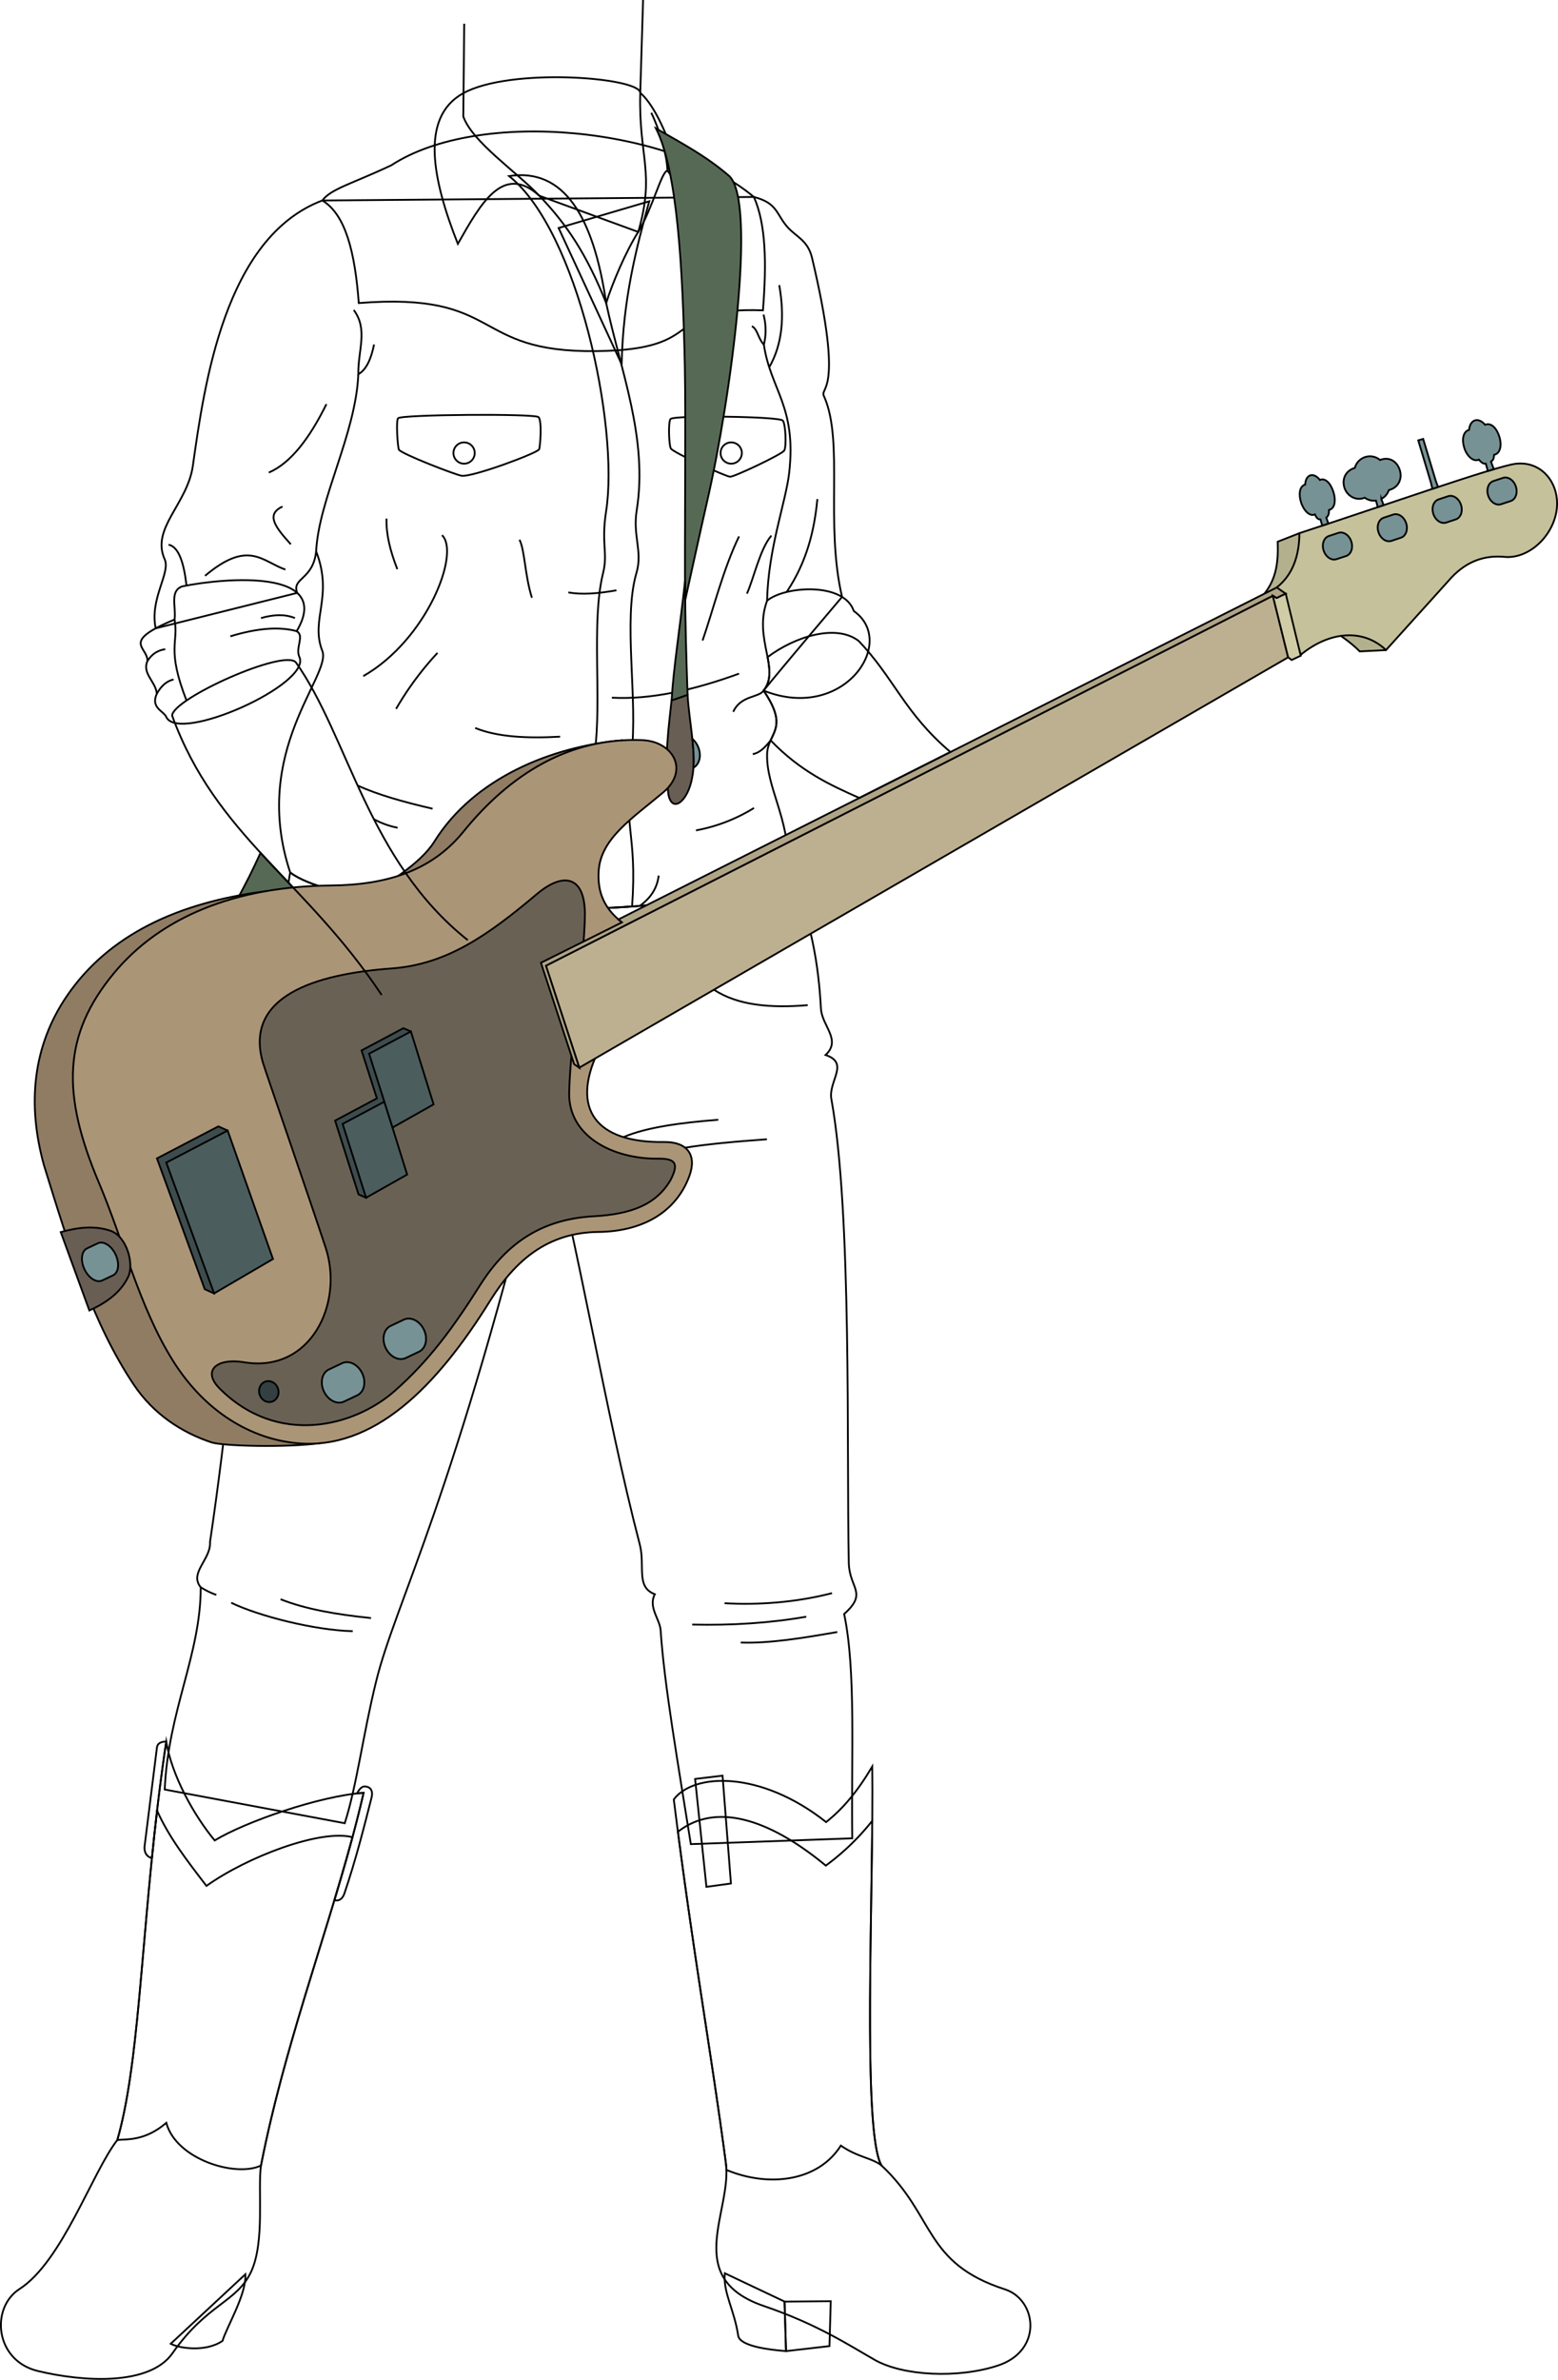 <svg id="presence" xmlns="http://www.w3.org/2000/svg" viewBox="0 0 1730.79 2641.68">
  <defs>
    <style>
      .cls-1 {
        fill: none;
      }

      .cls-1, .cls-10, .cls-11, .cls-12, .cls-13, .cls-14, .cls-15, .cls-2, .cls-3, .cls-4, .cls-5, .cls-6, .cls-7, .cls-8, .cls-9 {
        stroke: #000;
        stroke-miterlimit: 10;
        stroke-width: 2px;
      }

      .cls-2 {
        fill: #566954;
      }

      .cls-3 {
        fill: #695e54;
      }

      .cls-4 {
        fill: #8f7c63;
      }

      .cls-5 {
        fill: #ab9577;
      }

      .cls-6 {
        fill: #696254;
      }

      .cls-7 {
        fill: #3e4c4d;
      }

      .cls-8 {
        fill: #4c5d5e;
      }

      .cls-9 {
        fill: #333f40;
      }

      .cls-10 {
        fill: #b3b08d;
      }

      .cls-11 {
        fill: #c4c19b;
      }

      .cls-12 {
        fill: #bdb090;
      }

      .cls-13 {
        fill: #b0a486;
      }

      .cls-14 {
        fill: #cfcca6;
      }

      .cls-15 {
        fill: #769294;
      }
    </style>
  </defs>
  <title>performing</title>
  <polygon id="anaHeelInner" class="cls-1" points="873.2 2609.81 871.55 2554.85 922.87 2554.42 921.46 2604.24 873.2 2609.81"/>
  <g id="anaHeelSide">
    <path class="cls-1" d="M805.22,2523.4c-2.15,21.52,10.74,40.81,14.9,69.65,2.54,11.2,33,15.18,53.08,16.76l-1.65-55Z"/>
    <path class="cls-1" d="M272.6,2524.52c1.28,22.39-20.89,58.55-25.37,73.9-18.55,12.8-48,8.37-57.58,3.25Z"/>
  </g>
  <g id="anaBoot">
    <path class="cls-1" d="M748.51,1997.45c22.13-29.65,96.63-32.28,169.24,25.14,18.62-14.88,34.17-33,51.25-61.66,1.73,133.75-11.68,406.1,10.28,442.81,60.08,56.33,46.57,108.18,137.18,137.54,35.3,11.44,42.51,68-7.92,84.57-44.47,14.63-105.51,11.41-136.55-6.17-28.23-16-63.57-39.54-123.32-59.9-91.21-31.08-35.26-105.11-42.29-158.56C790.53,2280.53,769.67,2166.81,748.51,1997.45Z"/>
    <path class="cls-1" d="M403.94,1990.08c-49,3.47-131.38,32.2-165.45,52.86-23.38-28.22-47.57-72.07-53.85-109.65-27.74,185-27,348-54.3,442.15-27.92,35.86-61.18,134.89-108.68,165.45-32.38,20.85-27.56,79.52,20.56,91.05,49.92,12,123.9,16.71,149.4-19.79,38.56-55.19,71.82-56.46,87.53-90.84,15.26-33.4,7-91.11,10.77-117.48C318.63,2257.08,373.86,2120.55,403.94,1990.08Z"/>
  </g>
  <g id="anaBootLeg">
    <path class="cls-1" d="M969,2021.18a267.93,267.93,0,0,1-51.62,49.7c-58.63-48.43-119.71-72.27-164.29-37.54,19.57,150,38.58,255.92,53.29,367.88.32,2.43.51,4.91.59,7.42,46.08,19.31,101.44,13.59,127.15-27,18,12.82,34.85,13.78,45.16,22.14C960.26,2371.94,967.78,2163.36,969,2021.18Z"/>
    <path class="cls-1" d="M229.34,2093.42c-22.38-29.18-41.62-54-54.87-83.57-17.93,152.88-20.7,284.65-44.13,365.59,9.55-1.08,30.25,1.68,54.4-19,11,40.71,77.28,60.72,105.18,47.41,25.12-128.39,70.54-248.95,101.65-364.49C356,2030.13,274.45,2061.23,229.34,2093.42Z"/>
  </g>
  <g id="anaBootStrap">
    <polygon class="cls-1" points="802.69 1971.04 772.19 1974.69 784.78 2094.47 812 2090.76 802.69 1971.04"/>
    <path class="cls-1" d="M406.53,1983.16c-3.69-.9-6.92,1.85-9.89,7.59,2.51-.28,4.94-.51,7.3-.67-9,39.1-20.29,78.75-32.43,119.05,1.15.42,7.56,2.3,11-7.05,12.84-37.73,22-74.27,30.28-106.85C414.57,1988.24,411.86,1983.83,406.53,1983.16Z"/>
    <path class="cls-1" d="M168.75,2062.53c4.17-41.37,9.2-84.66,15.89-129.24,0,0-9.23-.82-10.28,6.32l-13.79,110.2C159.86,2061.21,168.75,2062.53,168.75,2062.53Z"/>
  </g>
  <path id="anaJeans" class="cls-1" d="M875.85,962.07c25.8,59.34,33.54,109.66,36.12,157.39,1,19.37,23.22,34.83,5.16,51.61,27.09,9,2.81,29,6.45,49,23,126.71,16.77,390.91,19.35,514.76.6,28.54,21.55,33-5.16,56.76,13.29,62.85,7.74,158.69,9,249l-179.32,6.45c-14.19-89-29.67-178-33.55-237.38-.79-12.22-14.08-25.7-6.45-40-21.51-8.16-10.44-31.24-16.77-55.47-38.7-148.37-68.37-335.43-104.5-467-101.92,419.29-166.42,530.24-188.35,619.26-14.68,59.57-21.33,115-34.84,157.4l-200-37.42c3.87-87.73,40-149.65,40-224.48-13.2-16.2,11.61-31,10.32-50.31,36.12-242.55,46.25-488.52,89-743.11C401.4,1027.05,844.57,1021.92,875.85,962.07Z"/>
  <path id="clothesDisplayLine" class="cls-1" d="M793.12,1098.62c26.35,17.4,62.86,20.62,104.18,17.14"/>
  <g id="clothesFoldLine">
    <path class="cls-1" d="M692.59,1262.25c25.43-10.88,63.34-16,105.33-19.28"/>
    <path class="cls-1" d="M761.12,1274c24.24-4,56.2-6.88,90.83-9.37"/>
    <path class="cls-1" d="M924.32,1768.44c-41,10.54-82.25,13.29-119.41,11.19"/>
    <path class="cls-1" d="M895.68,1794.59c-40.25,7.07-82.58,9.76-126.7,8.74"/>
    <path class="cls-1" d="M930.15,1811.58c-39.12,6.85-75.54,12.78-107.28,11.71"/>
    <path class="cls-1" d="M412.19,1796.11c-37.75-3.87-72.67-9.79-100.48-20.88"/>
    <path class="cls-1" d="M223.05,1761.94a84.13,84.13,0,0,0,17.3,8.44"/>
    <path class="cls-1" d="M256.86,1779.12c30.09,14.56,92.23,30.58,135,31.55"/>
  </g>
  <path id="anaShirt" class="cls-1" d="M351.22,612c19.57,50.87-6.91,75.36,6.85,110.56,10.72,27.41-80.23,111.54-35.68,246,79,58.53,522.18,53.4,553.46-6.45.8-54.6-24.64-87.87-23.66-125.05.62-23.64,25.44-27.4-3.92-70.45,19.1-23.88,87.17-104,87.17-104-19.11-81.8,2.13-171.55-19.65-221.86-7-12.64,23.48,1.95-13.72-154.6-4.67-19.62-17.68-23.19-27.38-34.24-12.6-14.35-10.76-26.42-37.18-33.27l-479.44,3.91C249.47,263.65,227,427.05,214.24,517.07c-6,42.49-46.76,69.39-31.31,103.71,6.86,15.25-16.83,43.43-10,76.69l157.2-39.33C323.92,641.16,347.74,644,351.22,612Z"/>
  <path id="anaShirtOrnament" class="cls-1" d="M358.07,222.55c25.73,15.48,36.27,57.1,40.49,113.84,161.49-12.6,122.89,55.08,264,53.38,127.53-1.54,70-49.23,185-45.29,4.08-51.57,3.49-95.52-10.06-125.84-92.62-77.53-304.88-99-402.71-35.22C391.47,203.9,367.84,209.41,358.07,222.55Z"/>
  <g id="anaShirtInner">
    <path class="cls-1" d="M948.52,678.29c-10.95-32.47-76.8-27.8-96.33-11.52-15.66,42.07,15.18,75.92-3.92,99.8C937.26,802.17,997.54,712.74,948.52,678.29Z"/>
    <path class="cls-1" d="M193.91,687.73c1.85-14.73-5.64-31.79,8.6-36.84,47.89-9.82,168.22-19.64,127.08,49.73,9.07,5.26-1.84,18.42,3.07,28.86,13.43,29.95-134.45,96.22-148,66.3-3.06-6.76-17.59-10-10.44-25.78-1.23-13.51-16.59-22.28-10.44-36.23C164.45,717.81,133.13,712.9,193.91,687.73Z"/>
  </g>
  <g id="anaShirtTrim">
    <path class="cls-1" d="M690.59,404.34c1.53-72.56,16.3-129,30.66-180.89L620.58,253.09Z"/>
    <path class="cls-1" d="M673.41,336.44c16.09,75.46,46.65,150.17,33.92,230-4.6,28.78,6.81,45.5-.31,69.62-15.28,51.79,2.05,141.21-5.64,202.06-10.19,80.66,6.79,84.9.8,168.16l-47.39,2.52c10.93-56.06-5.2-94.27,5.84-173.22,8.21-58.72-4.16-145,9.34-199.52,5.58-22.53-2.34-31.92,3.4-68.77,14.58-93.71-31.28-311-107.83-371.86C626.46,186.22,659.31,240.21,673.41,336.44Z"/>
  </g>
  <g id="anaShirtCollar">
    <path class="cls-1" d="M598.91,498.76c-1.88,4.18-73.19,30.72-85.91,29.39-5.69-.59-68.2-24.67-69.93-29.16-1.33-3.44-3.34-32.06-.82-34.73,4-4.2,151.92-5.29,156-1.22S600.09,496.13,598.91,498.76Z"/>
    <path class="cls-1" d="M871.21,500.11c-2.66,4.35-55.51,29.21-60.11,29.09s-63.32-26.76-65.9-31.42c-2.1-3.78-3-29.59-.3-32.67,3.86-4.4,120.92-2.91,124.73,1.76C872.78,470.74,873.82,495.85,871.21,500.11Z"/>
    <path class="cls-1" d="M599.08,217.24c-40.41-36.49-65.27,9.25-90.46,53.45-28.27-71.44-42.14-140.31,5.66-167,52.36-29.28,196.6-17.81,197-.59,25.94,22,52.3,104.41,53.84,148.62-10.28-23.13-14-51.57-23.64-62.19-6.37.14-16,40.24-32.4,67.95Z"/>
  </g>
  <g id="anaShirtButton">
    <circle class="cls-1" cx="515.55" cy="502.88" r="11.82"/>
    <circle class="cls-1" cx="812.3" cy="502.88" r="11.82"/>
  </g>
  <path id="clothesEdgeLine" class="cls-1" d="M741.45,189.49c-.42-15.73-7.32-42.05-17.93-64.34"/>
  <g id="clothesOverlapLine">
    <path class="cls-1" d="M398.07,415.39c-2.81,66.5-44,138.62-46.85,196.59"/>
    <path class="cls-1" d="M848.59,382.6C856.1,433.13,885.12,451,876.69,525c-3.66,32.09-23.42,84.3-24.5,141.8"/>
    <path class="cls-1" d="M193.91,687.73c4.76,26.06-9.25,31.83,13.28,89.86"/>
  </g>
  <g id="clothesFoldLine-2" data-name="clothesFoldLine">
    <path class="cls-1" d="M329.59,700.62c-19.35-5.33-44-3.34-73.73,5.73"/>
    <path class="cls-1" d="M327.66,686.1c-10.51-4.36-23.15-4.22-37.74,0"/>
    <path class="cls-1" d="M174.27,770c5.18-9.37,11.48-14.12,18.54-15.78"/>
    <path class="cls-1" d="M163.83,733.77c5.19-8.44,12.07-12,19.77-13.15"/>
    <path class="cls-1" d="M187.28,604.64c11.28,2.33,17,20,19.91,45.34"/>
    <path class="cls-1" d="M317.07,632.25c-26.23-9.2-41-33.59-89.29,6.91"/>
    <path class="cls-1" d="M313.85,562.3C295,571,305.63,585,323.05,604.18"/>
    <path class="cls-1" d="M362.63,448.62c-18.66,37.64-39.46,65.39-64,75.94"/>
    <path class="cls-1" d="M393,344.15c16.11,21.63,4.6,44.64,5.06,71.24,8.75-4.81,14.17-16.69,17.49-33"/>
    <path class="cls-1" d="M429.37,575.65c-.46,17.94,4.14,35.89,12,56.14"/>
    <path class="cls-1" d="M491,594.05c20.62,19.45-16.57,116-87.45,156.48"/>
    <path class="cls-1" d="M486,724.76a346.06,346.06,0,0,0-46,62.13"/>
    <path class="cls-1" d="M577.1,599.12c5.92,11.4,6,40,13.81,64.43"/>
    <path class="cls-1" d="M622.21,817.73c-36.38,2-69.42.51-94.35-9.67"/>
    <path class="cls-1" d="M684.8,655.27c-20.15,3.59-38.55,5.1-53.39,2.3"/>
    <path class="cls-1" d="M821,747.77c-51,18.59-98.64,28.94-141.29,26.7"/>
    <path class="cls-1" d="M848.27,766.57c-5.08,8-25.4,5.14-33.69,23.55"/>
    <path class="cls-1" d="M821,595.44c-17.61,36.31-28.54,81-40.5,115.51"/>
    <path class="cls-1" d="M856.93,594.52c-12.68,14.79-19.79,48.32-27.16,64.43"/>
    <path class="cls-1" d="M908,554c-3.31,35.47-12,70.2-34.09,103.13"/>
    <path class="cls-1" d="M865.67,316.53c6,34.23,3.75,65.22-11.13,91.16"/>
    <path class="cls-1" d="M848.18,349.21a67.74,67.74,0,0,1,.41,33.39c-6.85-7.62-6.84-17-13.3-20.5"/>
    <path class="cls-1" d="M837.6,896.89a185.69,185.69,0,0,1-64.44,24.85"/>
    <path class="cls-1" d="M856.07,821.86c-6.68,8.72-13.3,14.32-19.85,15.2"/>
    <path class="cls-1" d="M731.74,971.91c-1.56,12.75-7.72,24.23-21.12,33.72"/>
    <path class="cls-1" d="M480.54,897.69c-31.58-7.3-60.72-15.41-83.22-25.73"/>
    <path class="cls-1" d="M441.71,918.82a91.2,91.2,0,0,1-26.36-9.5"/>
  </g>
  <g id="bass">
    <g id="strapCloth">
      <path class="cls-2" d="M728.73,142.54C763,162,786.09,174.71,810.17,195.43c30.75,29.23,1.76,246.37-24.44,360.34-6.44,28-24.64,110.91-24.64,110.91-.57-66.31.87-204.06-.29-259.26C758.47,296.14,752.39,189.35,728.73,142.54Z"/>
      <path class="cls-2" d="M763.85,771.4l-17.79,6.19c2.22-37.29,9.41-81.08,14.94-132.5C761.2,689.7,762.46,732.68,763.85,771.4Z"/>
      <path class="cls-2" d="M289.45,946.7c-10.26,22.22-14.07,29.76-27.16,54.06l71.41-7C318.59,977.68,303.72,962.28,289.45,946.7Z"/>
    </g>
    <path id="strapLeather" class="cls-3" d="M763.85,771.4c1.55,29,10.45,66.54,5,92.07-4.64,25.92-22,39.84-26.3,18.57-5-40.62.77-78.14,3.48-104.45Z"/>
    <g id="bodyDark">
      <path class="cls-4" d="M294.42,989.41c-96.72,12.49-174,48.41-220.2,116.29C36.51,1161.08,29.83,1225.59,49,1294c27.4,88.45,53.33,173.9,99.64,243.09,21.83,32.61,53.24,53.1,86.65,64.12,13.56,4,81.64,5.8,119.26.88Z"/>
      <path class="cls-4" d="M689.36,821.93C612.86,829,526.68,863.49,482.63,934c-15.7,25.15-52.69,47.42-91,70.19C496.61,977.17,595.54,914.56,689.36,821.93Z"/>
    </g>
    <path id="bodyLight" class="cls-5" d="M701.26,1031.41C680.34,1017.19,663,1001,665.06,967c2.16-36.07,37.07-58.35,71.5-87.24,29.93-25.12,10.56-56.84-23-58.18-81.18-3.23-147.07,37.92-198.8,101.66C479.24,967,429,982.39,367.47,982.93c-105.89.94-189.22,34.93-241,97.43-56.76,68.55-58.25,134.09-16.6,232.48,27.58,65.15,45.1,138.27,82.05,197.31,36,57.51,87.17,87,137.72,91.81,85.22,8.18,155.26-62.11,214.92-158.21,28.3-45.59,64.7-75.66,120.12-76.24,46.89-.48,85.76-20.2,101.18-62.22,8.55-23.3-2.52-38-28.25-37.61-75.88,1.06-103.66-36.87-73.21-100.46Z"/>
    <path id="strapLeather-2" data-name="strapLeather" class="cls-3" d="M67.5,1367.68l31.76,87c17.85-8.13,34.49-19.19,43.21-37.49,6.75-14.14-1.63-44.86-19.78-51S86.17,1362.55,67.5,1367.68Z"/>
    <path id="pickGuard" class="cls-6" d="M291.93,1179.1c2.17,7.64,52.93,154.34,69.93,206.15,20.16,61.44-16.58,139.2-90.75,126.9-30.11-5-47.15,9.12-27.09,29.18,64.25,64.25,149.18,42.62,194.61,2.54,38.42-33.91,64.9-70.24,95.16-118,29.58-46.64,68.77-72.63,125.81-75.76,42.82-2.36,69.62-13.52,85.32-40.21,8.16-16.18,7.85-24-13.23-23.73-51.4.63-100.48-25.18-99.4-73.29,1.3-57.61,16.76-144.74,17.47-196.38.6-44-23.4-49.3-53.28-24.12-54.8,46.16-100.5,78.25-161.65,82.66C349.31,1081.26,271.25,1106.19,291.93,1179.1Z"/>
    <g id="pickupSide">
      <polygon class="cls-7" points="242.55 1250.33 252.9 1254.97 237.85 1435.73 227.49 1431.09 174.36 1285.87 242.55 1250.33"/>
      <polygon class="cls-7" points="448.1 1141.33 401.67 1166.03 418.7 1219.23 372.27 1243.93 398.31 1325.87 406.67 1329.51 456.46 1144.97 448.1 1141.33"/>
    </g>
    <g id="pickupFront">
      <polygon class="cls-8" points="252.9 1254.97 303.26 1397.54 237.85 1435.73 184.72 1290.51 252.9 1254.97"/>
      <polygon class="cls-8" points="427.06 1222.88 380.62 1247.58 406.67 1329.51 452.27 1303.82 427.06 1222.88"/>
      <polygon class="cls-8" points="456.46 1144.97 410.02 1169.67 436.07 1251.6 481.67 1225.91 456.46 1144.97"/>
    </g>
    <ellipse id="outputJack" class="cls-9" cx="298.63" cy="1544.68" rx="10.75" ry="11.73" transform="translate(-438.83 154.95) rotate(-17.01)"/>
    <path id="headstockDark" class="cls-10" d="M1539.73,721.64l-29.23,1.44c-19.37-20.23-65.06-44.68-105.83-64.08,13.47-16.91,15.53-35.77,14.71-57.68l24.15-9.49"/>
    <path id="headstockLight" class="cls-11" d="M1418.36,652.11c17.6-14,25-34.77,25.17-60.28,94.32-30.69,219.35-74.72,240.46-77.05,31-3.44,50.27,25.12,44.91,53.81-5.46,29.25-32.31,51.93-57.38,49.59-22.29-2.08-41.65,4.72-58.64,22.41l-73.15,81c-25.18-24-62.64-21.11-94.7,5.22Z"/>
    <polygon id="fretboard" class="cls-12" points="1414 661.28 1431 729.66 643.52 1185.15 606.46 1071.99 1414 661.28"/>
    <polygon id="neck" class="cls-13" points="1428.32 659 1418.36 652.11 687.03 1020.59 690.93 1023.86 600.94 1068.71 637.81 1181.29 643.52 1185.15 606.46 1071.99 1414 661.28 1418.23 663.87 1428.32 659"/>
    <polygon id="nut" class="cls-14" points="1414 661.28 1418.23 663.87 1428.32 659 1445.03 727.86 1434.89 732.62 1431 729.66 1414 661.28"/>
    <g id="silver">
      <path class="cls-15" d="M125.5,1415.72c6.25-2.94,7.55-13.31,2.92-23.15s-13.47-15.43-19.71-12.49l-12,5.66c-6.25,3-7.55,13.31-2.91,23.15s13.46,15.44,19.71,12.49Z"/>
      <path class="cls-15" d="M465.47,1500.45c7.67-3.62,10.14-14.53,5.5-24.37s-14.62-14.89-22.3-11.27l-14.76,7c-7.68,3.62-10.14,14.53-5.5,24.38s14.62,14.88,22.3,11.27Z"/>
      <path class="cls-15" d="M396.9,1548.82c7.68-3.62,10.15-14.53,5.51-24.37s-14.63-14.89-22.3-11.27l-14.76,7c-7.68,3.61-10.14,14.53-5.51,24.37s14.63,14.88,22.3,11.27Z"/>
      <path class="cls-15" d="M1495.39,617.21c5.54-1.84,8.11-9.08,5.76-16.18s-8.76-11.36-14.3-9.52L1476.2,595c-5.53,1.84-8.11,9.09-5.75,16.19s8.76,11.36,14.29,9.52Z"/>
      <path class="cls-15" d="M1556.33,596.87c5.53-1.84,8.11-9.08,5.75-16.18s-8.76-11.36-14.29-9.52l-10.65,3.53c-5.54,1.84-8.11,9.09-5.75,16.19s8.75,11.36,14.29,9.52Z"/>
      <path class="cls-15" d="M1617.26,576.54c5.54-1.84,8.12-9.09,5.76-16.19s-8.76-11.36-14.3-9.52l-10.64,3.54c-5.54,1.84-8.12,9.08-5.76,16.18s8.76,11.36,14.3,9.52Z"/>
      <path class="cls-15" d="M1678.2,556.2c5.54-1.84,8.12-9.09,5.76-16.19s-8.76-11.36-14.3-9.52L1659,534c-5.54,1.84-8.12,9.08-5.76,16.18s8.76,11.36,14.3,9.52Z"/>
      <path class="cls-15" d="M1460.72,571c1.73,3.9,3.43,5.65,6.17,5.63l2,6.86,6.81-2.26-2.3-6.7c2.25-1.56,3.1-4.45,3-8.47,6.56-1.42,7.82-10.6,4.95-19.79-3-9.55-8.91-16.18-15.06-13.53-3.18-4.06-7.17-6.18-10.61-5.1s-5.49,5.1-5.77,10.26c-6.2,1.74-7.46,10.53-4.57,19.71S1455.19,573.78,1460.72,571Z"/>
      <path class="cls-15" d="M1516.08,552.45a17.44,17.44,0,0,0,12.51,3.26l1.94,7.24,6.53-2.19-2.52-6.93a17.41,17.41,0,0,0,8.35-9.82c11.1-2.85,15-12.88,12.18-22.07-3-9.56-11.38-15.41-22-11.33a17.41,17.41,0,0,0-28,8.81c-10.57,3.12-14.43,12.72-11.54,21.91S1506.43,556.5,1516.08,552.45Z"/>
      <path class="cls-15" d="M1591.3,542.64l6.22-2-2.57-7.1L1581,487.21l-5.46,1.63,14,46.67Z"/>
      <path class="cls-15" d="M1642.88,510.22c2.62,2.88,4.17,4.71,7.68,4.47l2.32,8.16c2.3-.7,4.51-1.36,6.61-2l-3.16-8.37c3-2.06,3-3.77,3.53-7.63,7.1-1.58,8.66-10.86,5.8-20.06-3-9.55-9.2-16.09-15.88-13.26-3.32-4-7.56-6.06-11.29-4.89s-6,5.27-6.45,10.47c-6.72,1.9-8.28,10.78-5.39,20S1636.87,513.13,1642.88,510.22Z"/>
      <path class="cls-15" d="M775.16,828.19a23.94,23.94,0,0,0-6-8c1.17,11.18,1.87,22.12,1.23,32C777.47,848.23,779.65,837.72,775.16,828.19Z"/>
    </g>
  </g>
  <g id="skinMestizo">
    <path class="cls-1" d="M424,1104.5C338.74,976.32,240,928.21,191.23,794.42c0-18.66,125-74.82,137.58-59,58.4,82.65,80.09,220.35,190.82,308.16"/>
    <path class="cls-1" d="M953.84,711.43c-25-19.19-70.76-4.89-101.13,18,2.71,14.19,3.95,26.61-4.44,37.1,21.89,32.1,13.66,42.35,7.8,55.29,33.25,34.56,66.46,49.74,98.52,63.92l101.22-51C1004.66,791.35,993.3,752.62,953.84,711.43Z"/>
    <path class="cls-1" d="M515.71,26.31l-1.05,103c10.2,28.49,58.12,60.5,84.42,87.9,31.6,32.92,53.29,66.62,74.33,119.2,6-19.79,21.57-57,35.64-79,19.05-66,.23-83.27,2.2-154.38L714.41,0"/>
  </g>
</svg>
